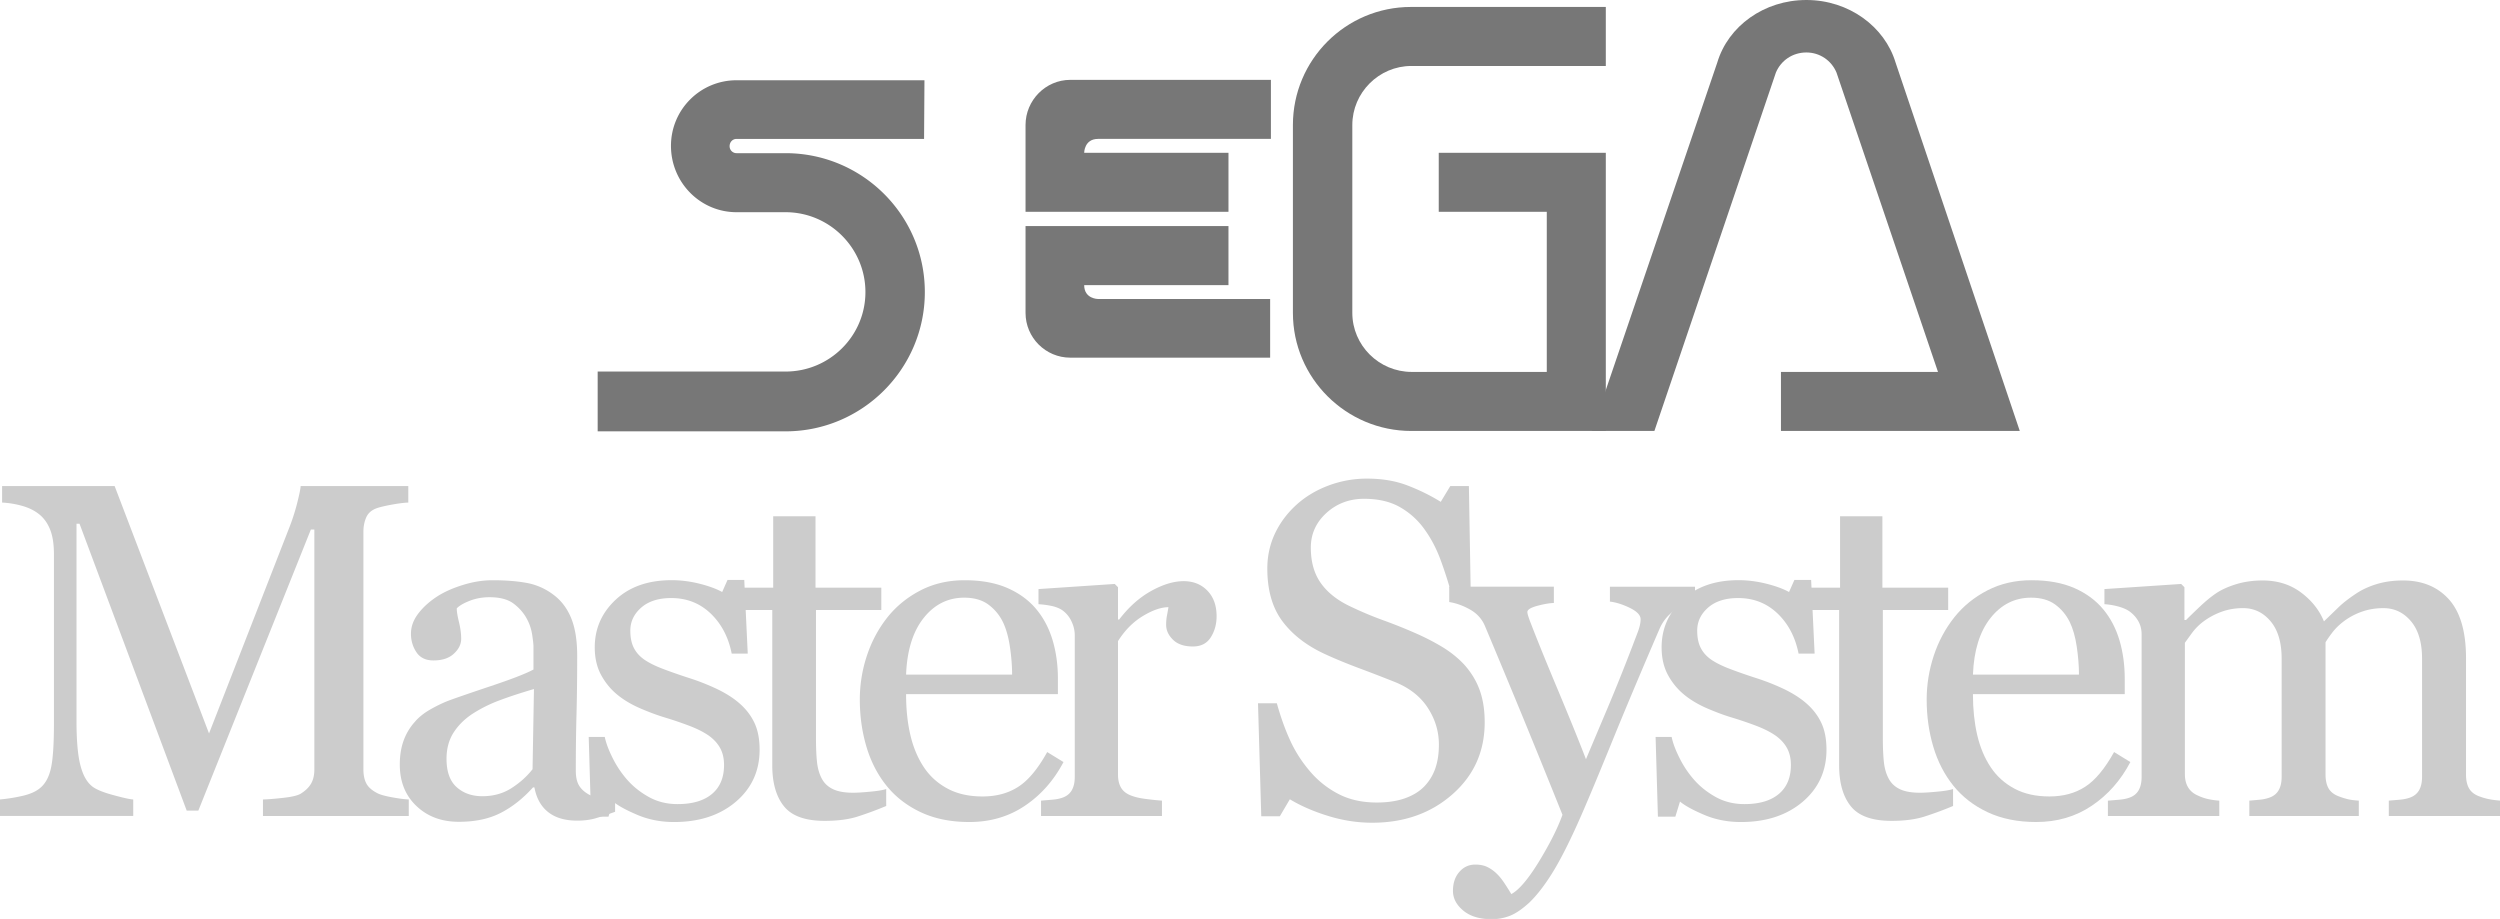 <?xml version="1.0" encoding="UTF-8" standalone="no"?>
<svg
   width="600"
   height="220.548"
   viewBox="0 -0.002 780.001 286.712"
   xml:space="preserve"
   version="1.1"
   id="svg269"
   xmlns:xlink="http://www.w3.org/1999/xlink"
   xmlns="http://www.w3.org/2000/svg"
   xmlns:svg="http://www.w3.org/2000/svg"><defs
   id="defs273"><linearGradient
     id="White"><stop
       style="stop-color:#ffffff;stop-opacity:1;"
       offset="0"
       id="stop6193" /></linearGradient><linearGradient
     id="Silver"><stop
       style="stop-color:#cccccc;stop-opacity:1;"
       offset="0"
       id="stop4735" /></linearGradient><linearGradient
     id="Boulder"><stop
       style="stop-color:#777777;stop-opacity:1;"
       offset="0"
       id="stop4003" /></linearGradient><linearGradient
     id="Mineshaft"><stop
       style="stop-color:#333333;stop-opacity:1;"
       offset="0"
       id="stop3271" /></linearGradient><linearGradient
     id="Black"><stop
       style="stop-color:#000000;stop-opacity:1;"
       offset="0"
       id="stop1813" /></linearGradient><linearGradient
     xlink:href="#Boulder"
     id="linearGradient6197"
     x1="126.591"
     y1="45.68"
     x2="427.815"
     y2="45.68"
     gradientUnits="userSpaceOnUse" /></defs>
    
    
    
    
    
    <g
   id="g471"
   transform="matrix(1.473,0,0,1.473,0,6.6487223e-4)"><g
     fill="#ff0000"
     id="g267"
     style="fill:url(#Silver)">
        <path
   d="M 86.576,172.835 H 55.698 v -3.498 c 1.118,-0.029 2.554,-0.146 4.31,-0.347 1.758,-0.194 2.963,-0.472 3.621,-0.838 1.019,-0.62 1.767,-1.333 2.241,-2.142 0.477,-0.805 0.713,-1.813 0.713,-3.029 v -50.82 H 65.845 L 42.009,171.7 H 39.548 L 16.844,110.93 h -0.64 v 41.711 c 0,4.036 0.255,7.108 0.763,9.208 0.51,2.102 1.289,3.611 2.341,4.527 0.723,0.688 2.214,1.352 4.479,1.976 2.265,0.624 3.744,0.953 4.433,0.981 v 3.496 H 0 v -3.496 a 36.023,36.023 0 0 0 4.653,-0.735 c 1.625,-0.36 2.88,-0.9 3.768,-1.625 1.15,-0.915 1.938,-2.33 2.364,-4.236 0.429,-1.899 0.64,-5.088 0.64,-9.554 v -35.756 c 0,-2.067 -0.245,-3.757 -0.738,-5.069 -0.491,-1.312 -1.198,-2.379 -2.117,-3.2 -1.018,-0.888 -2.265,-1.543 -3.743,-1.973 a 19.225,19.225 0 0 0 -4.382,-0.738 v -3.495 h 23.836 l 19.993,52.4 17.091,-43.832 a 42.958,42.958 0 0 0 1.601,-5.048 c 0.443,-1.757 0.683,-2.932 0.714,-3.52 h 22.801 v 3.495 c -0.919,0.034 -2.094,0.183 -3.521,0.444 -1.428,0.266 -2.471,0.512 -3.127,0.737 -1.115,0.393 -1.872,1.055 -2.267,1.972 -0.395,0.92 -0.591,1.92 -0.591,3.003 v 50.38 c 0,1.15 0.196,2.116 0.591,2.905 0.395,0.785 1.149,1.48 2.267,2.064 0.592,0.334 1.643,0.637 3.153,0.914 1.509,0.275 2.708,0.437 3.594,0.465 v 3.5 h -0.004 z"
   id="path245"
   style="fill:url(#Silver)" />
        <path
   d="m 130.284,171.946 a 69.818,69.818 0 0 1 -4.062,1.356 c -1.167,0.345 -2.487,0.516 -3.965,0.516 -2.563,0 -4.604,-0.596 -6.132,-1.796 -1.526,-1.197 -2.503,-2.943 -2.93,-5.244 h -0.296 c -2.134,2.361 -4.424,4.172 -6.871,5.416 -2.446,1.252 -5.393,1.871 -8.84,1.871 -3.645,0 -6.64,-1.109 -8.987,-3.35 -2.348,-2.229 -3.52,-5.15 -3.52,-8.765 0,-1.872 0.262,-3.549 0.788,-5.024 a 12.014,12.014 0 0 1 2.363,-3.988 c 0.822,-0.98 1.905,-1.857 3.25,-2.634 1.348,-0.769 2.61,-1.382 3.792,-1.847 1.48,-0.557 4.475,-1.593 8.988,-3.104 4.515,-1.505 7.559,-2.687 9.135,-3.544 v -4.874 c 0,-0.427 -0.089,-1.248 -0.271,-2.462 a 10.34,10.34 0 0 0 -1.158,-3.449 c -0.657,-1.21 -1.583,-2.27 -2.783,-3.175 -1.197,-0.9 -2.896,-1.354 -5.096,-1.354 -1.512,0 -2.914,0.255 -4.211,0.762 -1.297,0.514 -2.208,1.044 -2.732,1.602 0,0.66 0.156,1.625 0.468,2.905 0.313,1.278 0.468,2.462 0.468,3.545 0,1.15 -0.518,2.2 -1.553,3.15 -1.033,0.96 -2.47,1.428 -4.308,1.428 -1.641,0 -2.848,-0.578 -3.621,-1.747 -0.77,-1.16 -1.156,-2.468 -1.156,-3.915 0,-1.509 0.533,-2.955 1.601,-4.335 1.067,-1.378 2.454,-2.608 4.163,-3.69 1.478,-0.916 3.267,-1.702 5.367,-2.34 2.103,-0.643 4.153,-0.962 6.156,-0.962 2.758,0 5.161,0.19 7.215,0.565 a 13.287,13.287 0 0 1 5.59,2.44 c 1.673,1.216 2.946,2.865 3.816,4.947 0.87,2.088 1.305,4.77 1.305,8.053 0,4.695 -0.051,8.857 -0.147,12.482 -0.1,3.63 -0.146,7.595 -0.146,11.896 0,1.28 0.221,2.3 0.664,3.056 0.443,0.758 1.125,1.396 2.045,1.918 0.492,0.298 1.271,0.461 2.34,0.492 1.066,0.034 2.157,0.053 3.273,0.053 v 3.146 z m -17.186,-26.003 c -2.792,0.823 -5.236,1.623 -7.338,2.413 a 29.434,29.434 0 0 0 -5.859,2.955 c -1.643,1.117 -2.939,2.438 -3.893,3.962 -0.949,1.526 -1.428,3.347 -1.428,5.442 0,2.73 0.714,4.728 2.143,6.01 1.429,1.277 3.24,1.92 5.441,1.92 2.331,0 4.383,-0.568 6.156,-1.7 1.772,-1.134 3.268,-2.466 4.481,-4.015 z"
   id="path247"
   style="fill:url(#Silver)" />
        <path
   d="m 156.707,149.047 c 1.346,1.182 2.381,2.546 3.104,4.084 0.723,1.547 1.083,3.435 1.083,5.664 0,4.502 -1.685,8.177 -5.046,11.033 -3.366,2.854 -7.727,4.285 -13.076,4.285 -2.825,0 -5.427,-0.512 -7.807,-1.529 -2.382,-1.017 -4.081,-1.95 -5.098,-2.807 l -0.984,3.202 h -3.693 l -0.492,-16.896 h 3.397 c 0.263,1.28 0.82,2.778 1.674,4.48 a 21.511,21.511 0 0 0 3.104,4.628 c 1.28,1.448 2.814,2.66 4.604,3.646 1.789,0.982 3.801,1.48 6.033,1.48 3.151,0 5.582,-0.715 7.29,-2.146 1.706,-1.426 2.562,-3.47 2.562,-6.133 0,-1.379 -0.27,-2.563 -0.813,-3.566 -0.542,-1 -1.339,-1.876 -2.389,-2.637 -1.083,-0.756 -2.413,-1.433 -3.989,-2.043 a 79.25,79.25 0 0 0 -5.27,-1.799 c -1.545,-0.459 -3.259,-1.088 -5.146,-1.896 -1.889,-0.806 -3.505,-1.752 -4.852,-2.833 -1.444,-1.146 -2.626,-2.563 -3.546,-4.235 -0.919,-1.673 -1.38,-3.644 -1.38,-5.909 0,-3.973 1.479,-7.336 4.433,-10.097 2.956,-2.758 6.912,-4.138 11.87,-4.138 1.901,0 3.849,0.246 5.836,0.735 1.984,0.497 3.602,1.085 4.851,1.773 l 1.133,-2.56 h 3.545 l 0.738,15.608 h -3.397 c -0.689,-3.479 -2.176,-6.309 -4.458,-8.496 -2.283,-2.18 -5.065,-3.273 -8.35,-3.273 -2.69,0 -4.811,0.676 -6.353,2.021 -1.543,1.351 -2.314,2.975 -2.314,4.876 0,1.48 0.253,2.71 0.763,3.693 0.51,0.986 1.271,1.82 2.291,2.513 0.983,0.66 2.223,1.275 3.718,1.847 1.494,0.574 3.34,1.228 5.542,1.945 a 48.007,48.007 0 0 1 6.131,2.412 c 1.92,0.934 3.502,1.955 4.751,3.068 z"
   id="path249"
   style="fill:url(#Silver)" />
        <path
   d="m 187.71,170.713 a 74.507,74.507 0 0 1 -6.058,2.242 c -1.904,0.61 -4.236,0.91 -6.993,0.91 -4.072,0 -6.937,-1.02 -8.594,-3.076 -1.659,-2.05 -2.488,-4.95 -2.488,-8.69 v -32.896 h -8.767 v -4.73 h 8.964 v -15.118 h 8.963 v 15.118 h 13.937 v 4.73 h -13.838 v 27.133 c 0,2.04 0.073,3.738 0.222,5.101 0.147,1.362 0.5,2.558 1.058,3.57 0.525,0.952 1.314,1.675 2.364,2.165 1.05,0.492 2.462,0.738 4.234,0.738 0.82,0 2.026,-0.074 3.621,-0.226 1.593,-0.146 2.716,-0.332 3.374,-0.565 z"
   id="path251"
   style="fill:url(#Silver)" />
        <path
   d="m 225.261,161.41 c -2.035,3.874 -4.76,6.96 -8.175,9.257 -3.414,2.3 -7.338,3.444 -11.77,3.444 -3.906,0 -7.329,-0.688 -10.27,-2.067 -2.937,-1.377 -5.358,-3.252 -7.264,-5.613 -1.903,-2.362 -3.324,-5.119 -4.26,-8.27 -0.937,-3.155 -1.403,-6.48 -1.403,-9.997 a 29.5,29.5 0 0 1 1.502,-9.285 c 1.002,-3.032 2.471,-5.768 4.408,-8.198 1.872,-2.327 4.194,-4.209 6.968,-5.64 2.775,-1.429 5.887,-2.142 9.334,-2.142 3.545,0 6.582,0.562 9.109,1.674 2.529,1.118 4.58,2.644 6.156,4.578 1.511,1.844 2.635,4.012 3.374,6.504 0.737,2.494 1.108,5.205 1.108,8.123 v 3.251 h -32.157 c 0,3.188 0.303,6.076 0.909,8.67 0.609,2.595 1.568,4.875 2.882,6.847 1.278,1.905 2.953,3.406 5.022,4.506 2.067,1.104 4.53,1.646 7.387,1.646 2.922,0 5.441,-0.68 7.559,-2.047 2.12,-1.354 4.163,-3.813 6.132,-7.357 z m -10.884,-18.518 c 0,-1.839 -0.155,-3.808 -0.467,-5.909 -0.313,-2.102 -0.813,-3.857 -1.502,-5.27 a 10.066,10.066 0 0 0 -3.104,-3.694 c -1.312,-0.949 -3.005,-1.427 -5.071,-1.427 -3.449,0 -6.313,1.436 -8.595,4.311 -2.28,2.873 -3.52,6.868 -3.717,11.988 z"
   id="path253"
   style="fill:url(#Silver)" />
        <path
   d="m 257.691,130.53 c 0,1.672 -0.411,3.16 -1.23,4.456 -0.82,1.3 -2.083,1.944 -3.79,1.944 -1.841,0 -3.243,-0.477 -4.214,-1.43 -0.967,-0.949 -1.452,-2 -1.452,-3.149 0,-0.723 0.057,-1.379 0.172,-1.97 0.114,-0.595 0.221,-1.186 0.319,-1.774 -1.542,0 -3.35,0.623 -5.417,1.871 -2.068,1.25 -3.824,3.021 -5.271,5.317 v 28.268 c 0,1.154 0.224,2.088 0.666,2.811 0.442,0.725 1.141,1.265 2.092,1.625 0.822,0.33 1.881,0.574 3.176,0.734 1.299,0.17 2.422,0.281 3.376,0.348 v 3.25 h -25.61 v -3.25 c 0.756,-0.065 1.536,-0.127 2.339,-0.195 0.805,-0.063 1.502,-0.194 2.094,-0.397 0.918,-0.295 1.601,-0.812 2.043,-1.549 0.443,-0.738 0.664,-1.699 0.664,-2.879 V 134.57 c 0,-1.017 -0.238,-2.02 -0.713,-3.004 a 5.985,5.985 0 0 0 -1.996,-2.364 c -0.622,-0.396 -1.359,-0.678 -2.215,-0.862 -0.854,-0.177 -1.773,-0.3 -2.758,-0.367 v -3.202 l 16.152,-1.084 0.689,0.69 v 6.845 h 0.246 c 2.038,-2.66 4.304,-4.679 6.797,-6.057 2.496,-1.38 4.777,-2.069 6.845,-2.069 2.069,0 3.752,0.675 5.049,2.021 1.3,1.344 1.947,3.148 1.947,5.413 z m 52.452,10.244 c 1.476,1.646 2.565,3.441 3.271,5.395 0.709,1.955 1.063,4.23 1.063,6.82 0,6.176 -2.286,11.266 -6.848,15.268 -4.563,4.008 -10.226,6.006 -16.989,6.006 -3.12,0 -6.236,-0.479 -9.356,-1.45 -3.119,-0.966 -5.812,-2.144 -8.077,-3.52 l -2.117,3.596 h -3.938 l -0.689,-23.935 h 3.988 c 0.821,2.953 1.782,5.625 2.882,8.002 1.102,2.385 2.554,4.604 4.359,6.674 a 19.73,19.73 0 0 0 5.981,4.63 c 2.283,1.15 4.934,1.722 7.951,1.722 2.267,0 4.242,-0.294 5.936,-0.886 1.691,-0.593 3.064,-1.433 4.112,-2.513 a 10.318,10.318 0 0 0 2.34,-3.815 c 0.511,-1.458 0.765,-3.144 0.765,-5.05 0,-2.784 -0.787,-5.392 -2.361,-7.807 -1.575,-2.414 -3.922,-4.242 -7.045,-5.49 a 358.434,358.434 0 0 0 -7.338,-2.832 c -2.756,-1.033 -5.138,-2.01 -7.14,-2.933 -3.938,-1.77 -7.002,-4.094 -9.186,-6.968 -2.184,-2.87 -3.273,-6.626 -3.273,-11.256 0,-2.655 0.542,-5.135 1.624,-7.436 1.084,-2.296 2.625,-4.352 4.629,-6.156 1.904,-1.704 4.154,-3.045 6.747,-4.014 a 23.053,23.053 0 0 1 8.125,-1.452 c 3.218,0 6.099,0.49 8.644,1.48 2.543,0.981 4.869,2.135 6.967,3.442 l 2.021,-3.349 h 3.94 l 0.396,23.195 h -3.988 a 87.55,87.55 0 0 0 -2.438,-7.636 c -0.901,-2.427 -2.073,-4.629 -3.521,-6.598 a 16.207,16.207 0 0 0 -5.168,-4.559 c -2.037,-1.13 -4.533,-1.699 -7.485,-1.699 -3.117,0 -5.778,1.005 -7.979,3.003 -2.2,2.008 -3.3,4.452 -3.3,7.338 0,3.023 0.705,5.525 2.118,7.512 1.411,1.987 3.465,3.62 6.155,4.898 a 75.855,75.855 0 0 0 7.063,2.976 c 2.315,0.84 4.557,1.737 6.723,2.687 a 49.705,49.705 0 0 1 5.688,2.908 c 1.815,1.094 3.399,2.357 4.748,3.802 z"
   id="path255"
   style="fill:url(#Silver)" />
        <path
   d="m 307.755,188.692 c 0,-1.64 0.447,-2.979 1.354,-4.016 0.9,-1.035 2.023,-1.55 3.373,-1.55 1.049,0 1.951,0.191 2.709,0.591 a 7.819,7.819 0 0 1 2.02,1.524 c 0.492,0.49 1.021,1.167 1.576,2.02 a 55.53,55.53 0 0 1 1.328,2.118 c 1.645,-0.887 3.604,-3.203 5.889,-6.942 2.277,-3.745 3.936,-7.022 4.947,-9.853 a 2605.093,2605.093 0 0 0 -8.471,-20.88 3250.448,3250.448 0 0 0 -7.928,-19.062 c -0.623,-1.506 -1.676,-2.685 -3.152,-3.522 -1.477,-0.838 -2.955,-1.369 -4.434,-1.602 v -3.25 h 22.164 v 3.447 c -0.988,0.034 -2.168,0.241 -3.547,0.615 -1.379,0.38 -2.068,0.813 -2.068,1.305 0,0.196 0.073,0.527 0.223,0.985 0.147,0.461 0.317,0.938 0.519,1.427 1.247,3.251 3.147,7.941 5.712,14.062 2.564,6.128 4.548,11.023 5.958,14.702 1.479,-3.515 3.015,-7.147 4.604,-10.907 1.594,-3.76 3.379,-8.199 5.346,-13.322 0.23,-0.62 0.563,-1.48 0.982,-2.583 0.426,-1.1 0.643,-2.045 0.643,-2.832 0,-0.852 -0.744,-1.65 -2.24,-2.39 -1.496,-0.736 -2.913,-1.19 -4.262,-1.356 v -3.15 h 18.025 v 3.056 c -0.986,0.167 -2.287,0.731 -3.892,1.697 -1.61,0.972 -2.81,2.341 -3.597,4.112 -3.908,9.063 -7.385,17.32 -10.416,24.772 -3.039,7.454 -5.344,12.937 -6.918,16.446 -2.07,4.603 -3.916,8.185 -5.541,10.763 -1.625,2.58 -3.213,4.604 -4.754,6.08 -1.512,1.381 -2.881,2.311 -4.109,2.785 a 10.539,10.539 0 0 1 -3.813,0.714 c -2.563,0 -4.574,-0.606 -6.035,-1.819 -1.466,-1.21 -2.195,-2.61 -2.195,-4.185 z"
   id="path257"
   style="fill:url(#Silver)" />
        <path
   d="m 382.687,149.047 c 1.342,1.182 2.379,2.546 3.102,4.084 0.723,1.547 1.082,3.435 1.082,5.664 0,4.502 -1.684,8.177 -5.045,11.033 -3.369,2.854 -7.726,4.285 -13.078,4.285 -2.82,0 -5.428,-0.512 -7.803,-1.529 -2.384,-1.017 -4.082,-1.95 -5.1,-2.807 l -0.986,3.202 h -3.693 l -0.491,-16.896 h 3.397 c 0.26,1.28 0.817,2.778 1.676,4.48 a 21.438,21.438 0 0 0 3.104,4.628 c 1.278,1.448 2.812,2.66 4.604,3.646 1.787,0.982 3.798,1.48 6.031,1.48 3.15,0 5.582,-0.715 7.289,-2.146 1.703,-1.426 2.561,-3.47 2.561,-6.133 0,-1.379 -0.271,-2.563 -0.813,-3.566 -0.543,-1 -1.34,-1.876 -2.392,-2.637 -1.08,-0.756 -2.411,-1.433 -3.985,-2.043 a 79.328,79.328 0 0 0 -5.272,-1.799 c -1.546,-0.459 -3.261,-1.088 -5.146,-1.896 -1.892,-0.806 -3.504,-1.752 -4.851,-2.833 a 13.911,13.911 0 0 1 -3.548,-4.235 c -0.922,-1.673 -1.379,-3.644 -1.379,-5.909 0,-3.973 1.48,-7.336 4.436,-10.097 2.956,-2.758 6.906,-4.138 11.867,-4.138 1.902,0 3.852,0.246 5.834,0.735 1.984,0.497 3.605,1.085 4.854,1.773 l 1.135,-2.56 h 3.543 l 0.738,15.608 h -3.397 c -0.688,-3.479 -2.177,-6.309 -4.452,-8.496 -2.287,-2.18 -5.064,-3.273 -8.352,-3.273 -2.692,0 -4.813,0.676 -6.354,2.021 -1.544,1.351 -2.313,2.975 -2.313,4.876 0,1.48 0.252,2.71 0.763,3.693 0.51,0.986 1.272,1.82 2.29,2.513 0.986,0.66 2.229,1.275 3.722,1.847 1.488,0.574 3.339,1.228 5.539,1.945 a 47.935,47.935 0 0 1 6.134,2.412 c 1.914,0.934 3.499,1.955 4.749,3.068 z"
   id="path259"
   style="fill:url(#Silver)" />
        <path
   d="m 413.686,170.713 a 73.583,73.583 0 0 1 -6.06,2.242 c -1.901,0.61 -4.23,0.91 -6.989,0.91 -4.071,0 -6.937,-1.02 -8.595,-3.076 -1.658,-2.05 -2.487,-4.95 -2.487,-8.69 v -32.896 h -8.765 v -4.73 h 8.959 v -15.118 h 8.966 v 15.118 h 13.937 v 4.73 h -13.84 v 27.133 c 0,2.04 0.075,3.738 0.223,5.101 0.148,1.363 0.502,2.558 1.064,3.57 0.521,0.952 1.313,1.675 2.357,2.165 1.051,0.492 2.463,0.738 4.234,0.738 0.821,0 2.027,-0.074 3.62,-0.226 1.593,-0.146 2.718,-0.332 3.374,-0.565 z"
   id="path261"
   style="fill:url(#Silver)" />
        <path
   d="m 451.238,161.41 c -2.033,3.874 -4.76,6.96 -8.176,9.257 -3.414,2.3 -7.338,3.444 -11.771,3.444 -3.898,0 -7.326,-0.688 -10.266,-2.067 -2.938,-1.377 -5.357,-3.252 -7.268,-5.613 -1.9,-2.362 -3.324,-5.119 -4.26,-8.27 -0.938,-3.155 -1.401,-6.48 -1.401,-9.997 0,-3.15 0.504,-6.246 1.501,-9.285 1.001,-3.032 2.473,-5.768 4.408,-8.198 1.869,-2.327 4.193,-4.209 6.968,-5.64 2.772,-1.429 5.886,-2.142 9.329,-2.142 3.549,0 6.584,0.562 9.111,1.674 2.529,1.118 4.58,2.644 6.156,4.578 1.512,1.844 2.635,4.012 3.375,6.504 0.734,2.494 1.104,5.205 1.104,8.123 v 3.251 h -32.154 c 0,3.188 0.305,6.076 0.91,8.67 0.604,2.595 1.564,4.875 2.883,6.847 1.275,1.905 2.957,3.406 5.02,4.506 2.066,1.104 4.527,1.646 7.389,1.646 2.924,0 5.439,-0.68 7.561,-2.047 2.117,-1.354 4.162,-3.813 6.135,-7.357 z m -10.885,-18.518 c 0,-1.839 -0.154,-3.808 -0.467,-5.909 -0.309,-2.102 -0.813,-3.857 -1.502,-5.27 -0.752,-1.508 -1.785,-2.735 -3.102,-3.694 -1.316,-0.949 -3.006,-1.427 -5.074,-1.427 -3.445,0 -6.313,1.436 -8.594,4.311 -2.279,2.873 -3.521,6.868 -3.718,11.988 z"
   id="path263"
   style="fill:url(#Silver)" />
        <path
   d="m 529.667,172.835 h -23.689 v -3.254 c 0.756,-0.063 1.52,-0.127 2.291,-0.193 0.77,-0.064 1.449,-0.196 2.041,-0.396 0.918,-0.297 1.602,-0.813 2.045,-1.55 0.445,-0.737 0.666,-1.7 0.666,-2.88 v -25.068 c 0,-3.412 -0.781,-6.048 -2.342,-7.903 -1.561,-1.854 -3.502,-2.782 -5.832,-2.782 -1.609,0 -3.121,0.243 -4.531,0.736 a 14.162,14.162 0 0 0 -3.889,2.068 c -0.957,0.726 -1.752,1.501 -2.395,2.34 -0.639,0.837 -1.123,1.537 -1.453,2.091 v 28.021 c 0,1.154 0.199,2.096 0.594,2.834 0.396,0.736 1.064,1.307 2.02,1.7 a 16.07,16.07 0 0 0 2.045,0.664 c 0.605,0.146 1.402,0.256 2.387,0.32 v 3.25 h -23.189 v -3.25 c 0.756,-0.064 1.479,-0.13 2.188,-0.196 a 8.167,8.167 0 0 0 1.941,-0.398 c 0.922,-0.295 1.602,-0.813 2.045,-1.55 0.445,-0.737 0.67,-1.698 0.67,-2.882 v -25.066 c 0,-3.412 -0.783,-6.047 -2.346,-7.903 -1.557,-1.854 -3.504,-2.783 -5.83,-2.783 -1.609,0 -3.123,0.256 -4.533,0.766 a 15.02,15.02 0 0 0 -3.891,2.094 11.786,11.786 0 0 0 -2.412,2.437 c -0.656,0.908 -1.148,1.586 -1.48,2.044 v 27.825 c 0,1.117 0.232,2.055 0.691,2.807 0.459,0.76 1.146,1.331 2.063,1.727 0.689,0.33 1.398,0.572 2.117,0.735 0.729,0.167 1.527,0.281 2.414,0.347 v 3.252 H 446.48 v -3.252 l 2.344,-0.195 c 0.801,-0.06 1.496,-0.194 2.092,-0.396 0.918,-0.295 1.602,-0.813 2.041,-1.552 0.443,-0.735 0.664,-1.696 0.664,-2.88 v -30.188 c 0,-1.048 -0.232,-1.994 -0.713,-2.83 -0.477,-0.84 -1.141,-1.555 -1.992,-2.146 -0.625,-0.396 -1.395,-0.715 -2.313,-0.959 a 15.19,15.19 0 0 0 -2.857,-0.47 v -3.2 l 16.254,-1.083 0.688,0.688 v 6.943 h 0.346 c 0.82,-0.816 1.822,-1.79 3.004,-2.906 1.186,-1.11 2.283,-2.02 3.301,-2.707 1.148,-0.786 2.588,-1.44 4.314,-1.97 1.721,-0.522 3.586,-0.789 5.588,-0.789 3.15,0 5.857,0.847 8.125,2.535 2.27,1.693 3.895,3.737 4.875,6.133 l 3.129,-3.028 c 0.902,-0.868 2.094,-1.796 3.57,-2.782 1.25,-0.854 2.715,-1.543 4.408,-2.069 1.688,-0.52 3.566,-0.788 5.639,-0.788 4.104,0 7.354,1.352 9.754,4.037 2.393,2.694 3.592,6.834 3.592,12.415 v 24.671 c 0,1.151 0.195,2.092 0.596,2.832 0.395,0.735 1.064,1.31 2.02,1.698 0.756,0.296 1.5,0.518 2.238,0.667 0.74,0.145 1.566,0.254 2.488,0.317 v 3.252 h -0.006 v -0.002 z"
   id="path265"
   style="fill:url(#Silver)" />
    </g><g
     id="g451"
     style="stroke:none;fill:url(#linearGradient6197);fill-opacity:1.0"><path
       fill="#17569b"
       d="m 126.595,91.361 h 39.796 c 16.265,0 29.5,-13.238 29.5,-29.5 0,-16.261 -13.235,-29.42 -29.5,-29.42 h -10.376 a 1.466,1.466 0 0 1 -1.474,-1.471 c 0,-0.898 0.654,-1.551 1.474,-1.551 h 39.716 l 0.082,-12.423 h -39.798 c -7.683,0 -13.894,6.212 -13.894,13.894 0,7.764 6.209,14.056 13.894,14.056 h 10.376 c 9.316,0 16.918,7.602 16.918,16.917 0,9.317 -7.602,16.834 -16.918,16.834 h -39.796 z"
       id="path235"
       style="stroke:none;fill:url(#linearGradient6197);fill-opacity:1.0" /><path
       fill="#17569b"
       d="m 126.595,75.835 h 39.796 c 7.765,0 13.977,-6.292 13.977,-13.974 0,-7.682 -6.211,-13.974 -13.977,-13.974 h -10.376 c -9.315,0 -16.835,-7.682 -16.835,-16.998 0,-9.317 7.52,-16.834 16.835,-16.834 h 39.796 L 195.729,1.47 H 156.01 c -16.261,0 -29.418,13.156 -29.418,29.5 0,16.262 13.156,29.42 29.418,29.42 h 10.297 c 0.816,0 1.472,0.654 1.472,1.471 0,0.817 -0.655,1.471 -1.472,1.471 H 126.591 Z M 226.7,78.776 c -6.861,0 -12.5,-5.475 -12.5,-12.503 V 26.311 c 0,-6.7 5.64,-12.339 12.5,-12.339 h 42.496 V 1.47 H 226.7 c -13.81,0 -25.005,11.196 -25.005,25.007 v 39.796 c 0,13.812 11.194,25.008 25.005,25.008 h 42.333 V 78.778 Z"
       id="path237"
       style="stroke:none;fill:url(#linearGradient6197);fill-opacity:1.0" /><path
       fill="#17569b"
       d="m 217.222,26.475 c 0,-5.23 4.249,-9.562 9.479,-9.562 h 42.495 v 12.504 h -36.61 c -2.943,0 -2.943,2.94 -2.943,2.94 h 30.563 v 12.504 h -42.984 z m 9.478,49.28 c -5.228,0 -9.478,-4.25 -9.478,-9.48 v -18.39 h 42.983 v 12.502 h -30.562 c 0,2.942 2.94,2.942 2.94,2.942 h 36.448 v 12.423 z m 72.324,3.021 c -6.946,0 -12.586,-5.64 -12.586,-12.503 V 26.477 c 0,-6.866 5.642,-12.505 12.506,-12.505 h 41.188 V 1.47 H 298.86 c -13.811,0 -25.005,11.196 -25.005,25.007 v 39.796 c 0,13.812 11.274,25.008 25.088,25.008 h 41.188 v -58.92 h -35.387 v 12.502 h 22.883 v 33.914 z"
       id="path239"
       style="stroke:none;fill:url(#linearGradient6197);fill-opacity:1.0" /><path
       fill="#17569b"
       d="m 289.378,66.273 c 0,5.23 4.334,9.563 9.563,9.563 h 25.74 V 47.805 H 304.744 V 60.39 h 7.437 v 2.942 h -7.353 c -1.637,0 -2.943,-1.387 -2.943,-2.942 V 32.359 c 0,0 0,-2.943 2.943,-2.943 h 35.3 V 16.912 h -41.186 c -5.23,0 -9.563,4.332 -9.563,9.563 z m 89.405,-49.52 c 0.57,-1.634 2.043,-2.778 3.842,-2.778 1.797,0 3.27,1.146 3.844,2.778 l 19.938,59.166 H 377.236 V 62.025 h 9.808 L 382.63,48.866 368.245,91.28 h -14.71 z"
       id="path241"
       style="stroke:none;fill:url(#linearGradient6197);fill-opacity:1.0" /><path
       fill="#17569b"
       d="M 410.492,78.776 H 377.23 v 12.503 h 50.585 L 401.502,13.237 c -2.291,-7.6 -9.891,-13.239 -18.881,-13.239 -8.986,0 -16.586,5.558 -18.877,13.239 l -26.563,78.042 h 13.24 L 376.16,15.362 c 1.063,-2.534 3.514,-4.25 6.455,-4.25 2.862,0 5.316,1.716 6.377,4.25 z"
       id="path243"
       style="stroke:none;fill:url(#linearGradient6197);fill-opacity:1.0" /></g></g>
</svg>
